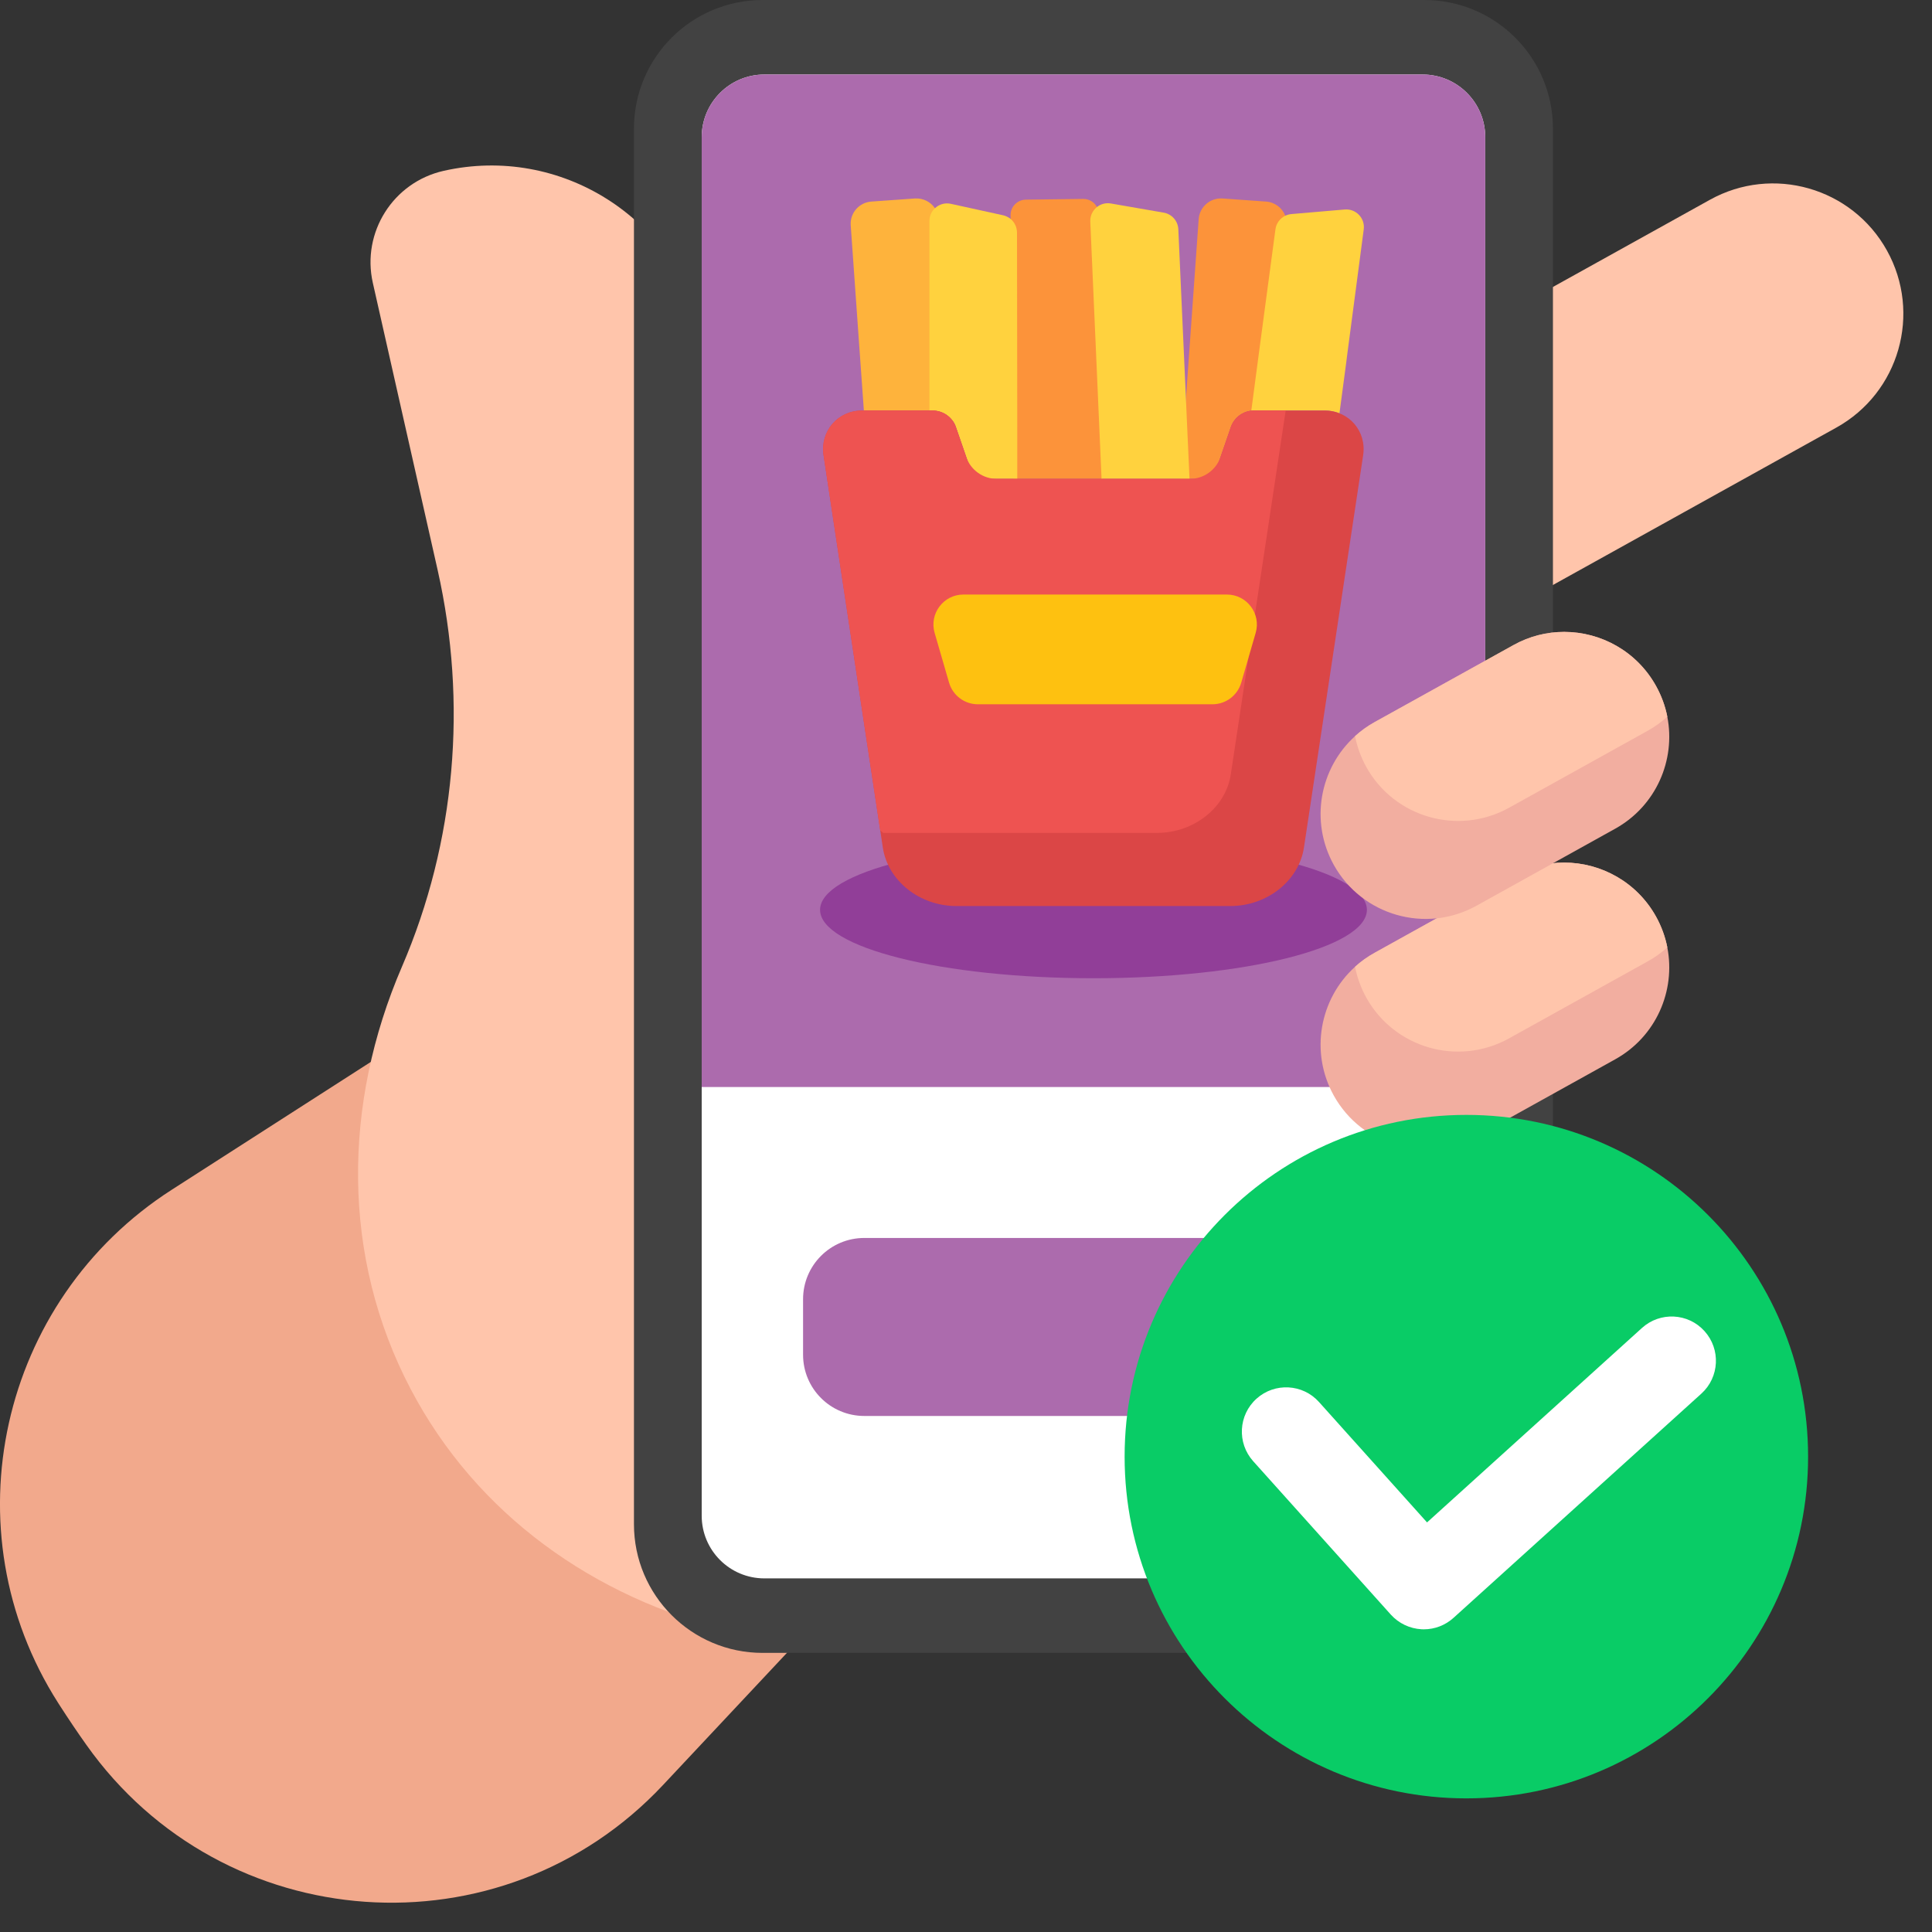 <svg width="30" height="30" viewBox="0 0 30 30" fill="none" xmlns="http://www.w3.org/2000/svg">
<rect x="0" y="0" width="30" height="30" fill="#333333" stroke="none"/>
<path d="M13.481 24.32L10.296 27.717C7.788 30.392 3.461 30.087 1.341 27.094C1.201 26.897 1.066 26.696 0.935 26.493C0.924 26.476 0.914 26.46 0.903 26.443C-0.81 23.761 -0.012 20.195 2.666 18.475L6.542 15.986L13.481 24.32Z" fill="#F2A98C"/>
<path d="M20.613 8.714C21.156 9.69 22.387 10.043 23.364 9.5L28.514 6.64C29.491 6.098 29.843 4.866 29.3 3.889C28.758 2.913 27.526 2.56 26.55 3.103L21.4 5.963C20.423 6.505 20.071 7.737 20.613 8.714Z" fill="#FFC5AB"/>
<path d="M6.888 2.653C8.701 2.244 10.502 3.382 10.91 5.195L11.936 9.743C16.067 8.224 20.568 9.599 22.428 13.139C24.476 17.037 22.543 22.085 18.11 24.413C13.678 26.741 8.425 25.468 6.377 21.57C5.297 19.514 5.324 17.139 6.241 15.012C7.077 13.072 7.26 10.914 6.796 8.853L5.789 4.391C5.613 3.608 6.105 2.83 6.888 2.653Z" fill="#FFC5AB"/>
<path d="M24.114 1.998V23.668C24.114 24.771 23.22 25.666 22.116 25.666H11.842C10.739 25.666 9.844 24.771 9.844 23.668V1.998C9.844 0.894 10.739 0 11.842 0H22.116C23.22 0 24.114 0.894 24.114 1.998Z" fill="#424242"/>
<path d="M23.063 2.13V23.536C23.063 24.073 22.628 24.509 22.09 24.509H11.869C11.331 24.509 10.896 24.073 10.896 23.536V2.13C10.896 1.593 11.331 1.157 11.869 1.157H22.09C22.628 1.157 23.063 1.593 23.063 2.13Z" fill="white"/>
<path d="M23.063 2.13V16.879H10.896V2.13C10.896 1.593 11.331 1.157 11.869 1.157H22.09C22.628 1.157 23.063 1.593 23.063 2.13Z" fill="#AC6BAD"/>
<path d="M20.54 19.223H13.421C12.895 19.223 12.47 19.649 12.47 20.174V21.036C12.47 21.561 12.895 21.987 13.421 21.987H20.54C21.065 21.987 21.491 21.561 21.491 21.036V20.174C21.491 19.649 21.065 19.223 20.54 19.223Z" fill="#AC6BAD"/>
<path d="M16.98 15.19C19.324 15.19 21.225 14.714 21.225 14.128C21.225 13.542 19.324 13.067 16.98 13.067C14.635 13.067 12.734 13.542 12.734 14.128C12.734 14.714 14.635 15.19 16.98 15.19Z" fill="#913E98"/>
<path d="M17.117 7.694L17.106 7.436H15.743L15.734 6.707L15.693 3.4L15.692 3.343C15.69 3.21 15.797 3.102 15.929 3.1L16.82 3.089C16.912 3.088 16.993 3.139 17.034 3.215C17.052 3.248 17.062 3.285 17.063 3.326L17.105 6.707L17.114 7.436L17.117 7.694Z" fill="#FC933A"/>
<path d="M14.8 6.542C14.73 6.439 14.612 6.374 14.484 6.374H13.414C13.396 6.131 13.379 5.888 13.362 5.645L13.343 5.381L13.21 3.5C13.196 3.309 13.339 3.144 13.53 3.13L14.207 3.082C14.335 3.074 14.451 3.135 14.518 3.233C14.552 3.281 14.572 3.34 14.577 3.403L14.723 5.464L14.761 6.002L14.765 6.053L14.8 6.542Z" fill="#FEB33C"/>
<path d="M19.981 3.5L19.83 5.635L19.777 6.374H19.474C19.459 6.374 19.444 6.375 19.43 6.377C19.286 6.394 19.162 6.491 19.114 6.63C19.114 6.63 19.113 6.631 19.113 6.632L18.953 7.095L18.836 7.436H18.327L18.379 6.706L18.415 6.189L18.613 3.403C18.627 3.212 18.792 3.069 18.983 3.082L19.66 3.13C19.798 3.14 19.911 3.23 19.958 3.35C19.976 3.397 19.985 3.447 19.981 3.5Z" fill="#FC933A"/>
<path d="M15.796 7.436H15.121L15.004 7.096L14.844 6.633C14.844 6.632 14.844 6.631 14.844 6.631C14.832 6.599 14.818 6.569 14.799 6.542C14.729 6.439 14.611 6.375 14.483 6.375H14.432V3.432C14.432 3.353 14.465 3.283 14.517 3.234C14.58 3.174 14.671 3.144 14.765 3.165L15.577 3.343C15.62 3.353 15.66 3.373 15.693 3.4C15.754 3.451 15.791 3.527 15.792 3.611L15.796 6.707L15.796 7.436Z" fill="#FFD23E"/>
<path d="M21.176 3.562L20.922 5.488L20.9 5.661L20.799 6.418C20.73 6.39 20.653 6.374 20.571 6.374H19.474C19.459 6.374 19.444 6.375 19.43 6.377L19.526 5.651L19.562 5.379L19.805 3.561C19.817 3.467 19.877 3.389 19.958 3.35C19.988 3.336 20.019 3.327 20.053 3.324L20.882 3.253C21.056 3.239 21.199 3.389 21.176 3.562Z" fill="#FFD23E"/>
<path d="M18.438 6.707L18.471 7.436H17.113L17.116 7.694L17.105 7.436L17.073 6.707L16.93 3.441C16.926 3.349 16.968 3.267 17.033 3.215C17.092 3.168 17.169 3.146 17.251 3.16L18.07 3.302C18.197 3.324 18.291 3.431 18.297 3.56L18.415 6.189L18.438 6.707Z" fill="#FFD23E"/>
<path d="M21.167 7.068L20.248 13.159C20.17 13.678 19.674 14.069 19.104 14.069H14.851C14.281 14.069 13.786 13.678 13.708 13.159L13.674 12.932L13.668 12.893L12.788 7.068C12.733 6.697 13.009 6.375 13.385 6.375H14.482C14.644 6.375 14.789 6.478 14.843 6.63C14.843 6.631 14.843 6.632 14.843 6.632L15.003 7.096L15.121 7.436H18.835L18.953 7.096L19.113 6.632C19.113 6.632 19.113 6.631 19.113 6.63C19.167 6.478 19.311 6.375 19.473 6.375H20.57C20.947 6.375 21.223 6.697 21.167 7.068Z" fill="#DB4646"/>
<path d="M19.964 6.375L19.112 12.023C19.034 12.542 18.537 12.933 17.968 12.933H13.715C13.698 12.919 13.685 12.907 13.668 12.893L12.788 7.068C12.733 6.697 13.009 6.375 13.385 6.375H14.482C14.644 6.375 14.789 6.478 14.843 6.63C14.843 6.631 14.843 6.632 14.843 6.632L15.003 7.096C15.073 7.3 15.265 7.436 15.481 7.436H18.475C18.691 7.436 18.882 7.3 18.953 7.096L19.112 6.632C19.112 6.632 19.113 6.631 19.113 6.63C19.167 6.478 19.311 6.375 19.473 6.375H19.964Z" fill="#EE5351"/>
<path d="M14.96 9.232H19.051C19.361 9.232 19.585 9.53 19.498 9.828L19.274 10.6C19.216 10.799 19.034 10.936 18.827 10.936H15.184C14.977 10.936 14.795 10.799 14.737 10.6L14.513 9.828C14.426 9.53 14.65 9.232 14.96 9.232Z" fill="#FEC110"/>
<path d="M25.081 20.811L22.927 22.006C22.141 22.444 21.148 22.16 20.711 21.373C20.336 20.697 20.492 19.871 21.041 19.374C21.131 19.292 21.233 19.218 21.345 19.156L23.499 17.96C23.749 17.821 24.021 17.755 24.288 17.755C24.861 17.755 25.417 18.058 25.715 18.595C25.8 18.748 25.858 18.909 25.89 19.072C26.022 19.747 25.715 20.458 25.081 20.811Z" fill="#F2AEA0"/>
<path d="M25.89 19.072C25.799 19.154 25.697 19.228 25.586 19.29L23.432 20.485C22.645 20.922 21.652 20.639 21.215 19.851C21.131 19.698 21.073 19.537 21.041 19.374C21.131 19.292 21.233 19.218 21.345 19.156L23.499 17.96C23.749 17.821 24.021 17.755 24.288 17.755C24.861 17.755 25.417 18.058 25.715 18.595C25.8 18.748 25.858 18.909 25.89 19.072Z" fill="#FFC5AB"/>
<path d="M25.081 16.449L22.927 17.645C22.141 18.082 21.148 17.798 20.711 17.012C20.336 16.336 20.492 15.509 21.041 15.012C21.131 14.93 21.233 14.857 21.345 14.795L23.499 13.599C23.749 13.46 24.021 13.394 24.288 13.394C24.861 13.394 25.417 13.697 25.715 14.233C25.8 14.386 25.858 14.548 25.89 14.711C26.022 15.385 25.715 16.097 25.081 16.449Z" fill="#F2AEA0"/>
<path d="M25.89 14.711C25.799 14.793 25.697 14.867 25.586 14.928L23.432 16.124C22.645 16.561 21.652 16.277 21.215 15.49C21.131 15.337 21.073 15.176 21.041 15.012C21.131 14.93 21.233 14.857 21.345 14.795L23.499 13.599C23.749 13.46 24.021 13.394 24.288 13.394C24.861 13.394 25.417 13.697 25.715 14.233C25.8 14.386 25.858 14.548 25.89 14.711Z" fill="#FFC5AB"/>
<path d="M25.081 12.868L22.927 14.064C22.141 14.501 21.148 14.217 20.711 13.43C20.336 12.754 20.492 11.928 21.041 11.431C21.131 11.349 21.233 11.275 21.345 11.213L23.499 10.018C23.749 9.878 24.021 9.812 24.288 9.812C24.861 9.812 25.417 10.115 25.715 10.652C25.8 10.805 25.858 10.966 25.89 11.129C26.022 11.804 25.715 12.515 25.081 12.868Z" fill="#F2AEA0"/>
<path d="M25.89 11.129C25.799 11.211 25.697 11.285 25.586 11.347L23.432 12.543C22.645 12.979 21.652 12.696 21.215 11.909C21.131 11.755 21.073 11.594 21.041 11.431C21.131 11.349 21.233 11.275 21.345 11.213L23.499 10.018C23.749 9.878 24.021 9.812 24.288 9.812C24.861 9.812 25.417 10.115 25.715 10.652C25.8 10.805 25.858 10.966 25.89 11.129Z" fill="#FFC5AB"/>
<path d="M22.769 27.925C25.7 27.925 28.076 25.549 28.076 22.619C28.076 19.688 25.7 17.312 22.769 17.312C19.839 17.312 17.463 19.688 17.463 22.619C17.463 25.549 19.839 27.925 22.769 27.925Z" fill="#09CC66"/>
<path d="M22.109 25.3C22.097 25.3 22.085 25.299 22.073 25.299C21.89 25.289 21.719 25.207 21.597 25.072L19.459 22.689C19.206 22.406 19.229 21.972 19.512 21.718C19.794 21.465 20.229 21.488 20.482 21.771L22.159 23.64L25.497 20.62C25.778 20.366 26.213 20.387 26.467 20.669C26.722 20.951 26.7 21.385 26.419 21.64L22.57 25.122C22.443 25.237 22.279 25.3 22.109 25.3Z" fill="white"/>
</svg>
